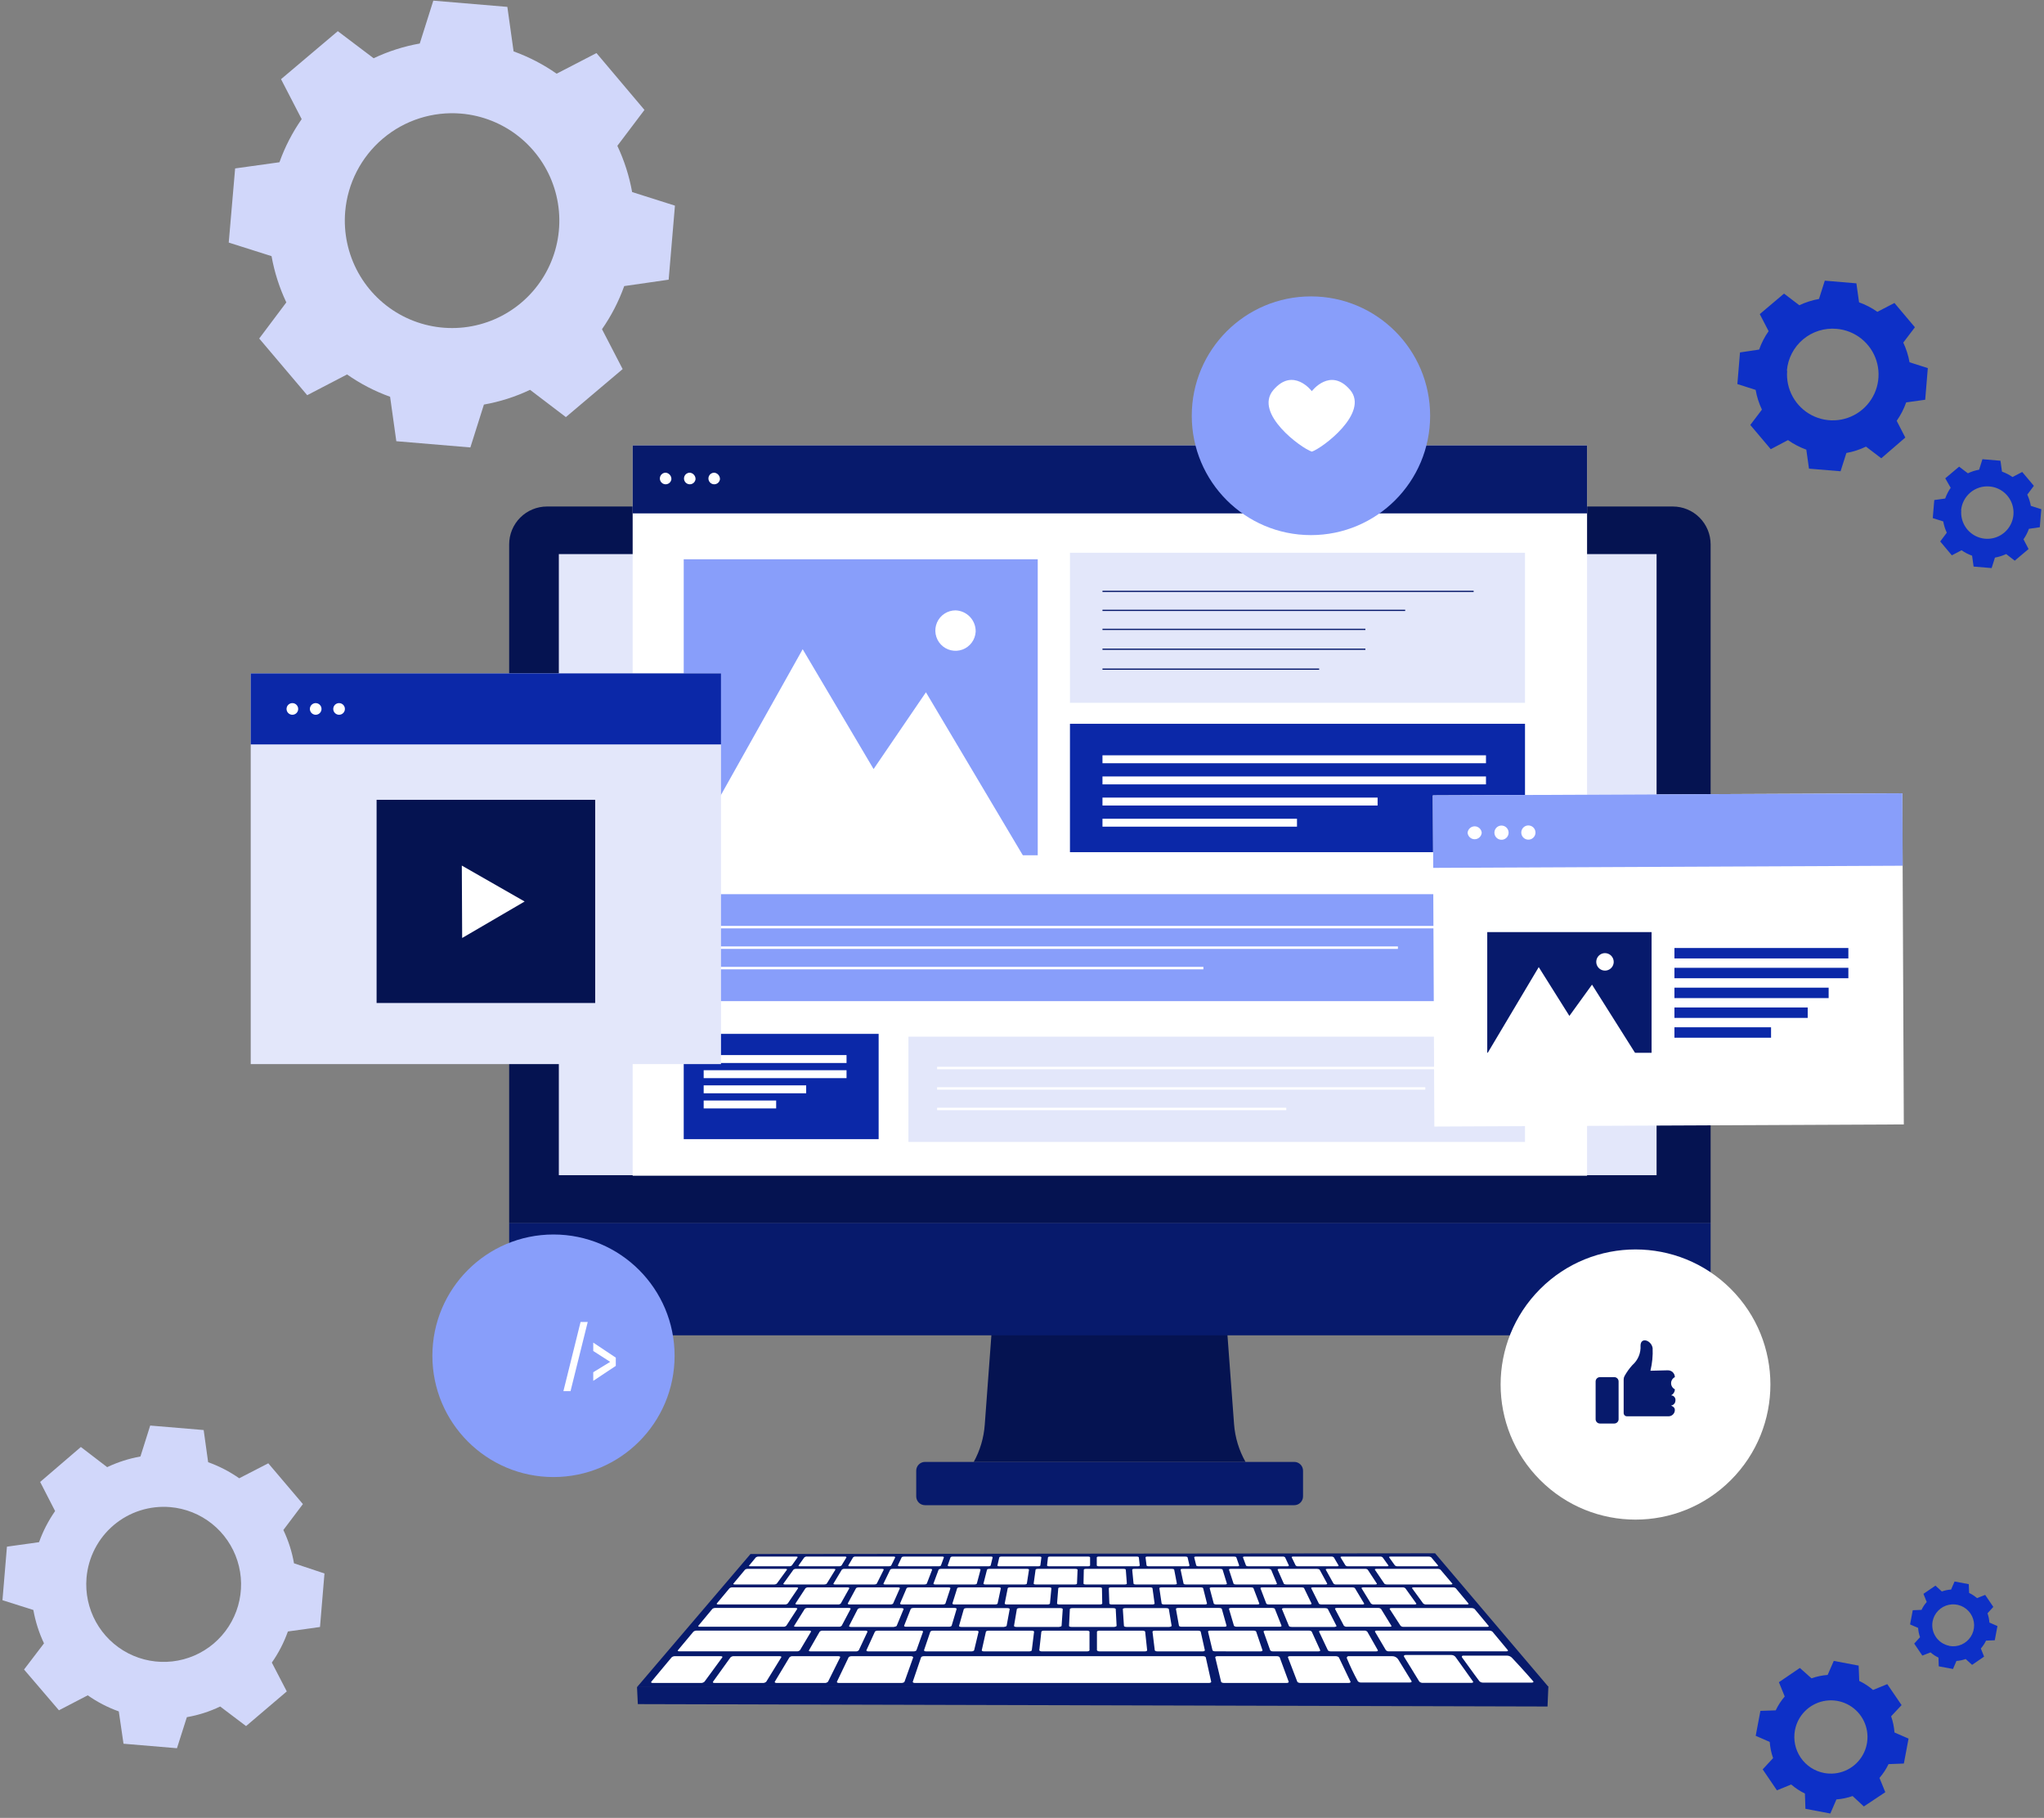 <svg width="415" height="369" viewBox="0 0 415 369" fill="none" xmlns="http://www.w3.org/2000/svg">
<rect x="0" y="0" width="415" height="369" fill="#808080" stroke="none"/>
<g clip-path="url(#clip0_18_6678)">
<path fill-rule="evenodd" clip-rule="evenodd" d="M56.739 32.931C57.846 29.826 59.364 26.883 61.251 24.181L57.058 16.07L68.585 6.327L75.86 11.825C78.834 10.413 81.984 9.407 85.225 8.834L87.977 0.131L103.011 1.397L104.275 10.43C107.374 11.547 110.313 13.07 113.014 14.959L121.104 10.773L130.847 22.313L125.344 29.597C126.751 32.581 127.76 35.737 128.343 38.985L137.036 41.74L135.76 56.769L126.737 58.069C125.628 61.173 124.111 64.116 122.226 66.819L126.418 74.918L114.892 84.662L107.617 79.128C104.643 80.54 101.493 81.546 98.251 82.119L95.5 90.822L80.466 89.557L79.202 80.535C76.1 79.422 73.161 77.899 70.463 76.006L62.373 80.216L52.629 68.711L58.133 61.38C56.723 58.397 55.715 55.24 55.133 51.992L46.441 49.237L47.74 34.185L56.763 32.931H56.739ZM70.085 42.97C69.726 47.266 70.648 51.573 72.734 55.344C74.82 59.116 77.975 62.185 81.802 64.161C85.629 66.138 89.956 66.934 94.235 66.45C98.514 65.965 102.553 64.221 105.842 61.438C109.131 58.656 111.523 54.959 112.714 50.816C113.906 46.673 113.843 42.27 112.536 38.162C111.228 34.054 108.733 30.427 105.366 27.739C102 25.05 97.913 23.422 93.622 23.058C87.863 22.574 82.148 24.399 77.734 28.134C73.32 31.868 70.569 37.205 70.085 42.97Z" fill="#D1D7FA"/>
<path fill-rule="evenodd" clip-rule="evenodd" d="M7.928 313.031C8.731 310.791 9.827 308.668 11.188 306.717L8.153 300.805L16.42 293.711L21.758 297.802C23.904 296.785 26.176 296.057 28.513 295.638L30.497 289.359L41.351 290.27L42.26 296.797C44.498 297.6 46.618 298.697 48.567 300.06L54.472 297.021L61.499 305.298L57.531 310.56C58.556 312.705 59.284 314.981 59.692 317.323L65.88 319.381L64.971 330.247L58.452 331.158C57.654 333.4 56.558 335.524 55.192 337.472L58.227 343.324L49.96 350.36L44.705 346.387C42.559 347.415 40.282 348.143 37.938 348.551L35.93 354.853L25.077 353.942L24.12 347.38C21.881 346.582 19.759 345.484 17.814 344.117L11.967 347.155L4.882 338.879L8.932 333.57C7.917 331.417 7.19 329.138 6.771 326.794L0.5 324.808L1.409 313.942L7.928 313.031ZM17.566 320.279C17.305 323.381 17.97 326.49 19.475 329.214C20.98 331.937 23.257 334.153 26.02 335.58C28.782 337.008 31.905 337.583 34.995 337.234C38.084 336.884 41 335.626 43.375 333.617C45.749 331.608 47.476 328.939 48.335 325.948C49.195 322.957 49.15 319.778 48.205 316.813C47.261 313.848 45.459 311.229 43.028 309.289C40.597 307.349 37.646 306.174 34.548 305.913C32.491 305.74 30.42 305.974 28.453 306.602C26.486 307.23 24.662 308.24 23.084 309.574C21.507 310.908 20.208 312.54 19.261 314.377C18.314 316.214 17.738 318.22 17.566 320.279Z" fill="#D1D7FA"/>
<path fill-rule="evenodd" clip-rule="evenodd" d="M394.954 101.156C395.22 100.395 395.59 99.675 396.053 99.016L394.954 97.089L397.765 94.724L399.549 96.072C400.271 95.724 401.038 95.477 401.828 95.339L402.501 93.21L406.162 93.518L406.469 95.729C407.227 95.999 407.946 96.369 408.607 96.828L410.579 95.8L412.941 98.614L411.607 100.399C411.945 101.125 412.187 101.892 412.327 102.681L414.453 103.355L414.146 107.021L411.937 107.34C411.669 108.096 411.3 108.812 410.839 109.468L411.866 111.443L409.056 113.808L407.32 112.46C406.594 112.799 405.828 113.041 405.04 113.181L404.367 115.309L400.706 115.002L400.399 112.791C399.639 112.525 398.92 112.155 398.261 111.691L396.289 112.72L393.927 109.906L395.262 108.132C394.925 107.401 394.683 106.631 394.541 105.838L392.415 105.164L392.722 101.499L394.931 101.192L394.954 101.156ZM398.202 103.604C398.115 104.652 398.34 105.703 398.849 106.624C399.358 107.544 400.129 108.293 401.063 108.775C401.997 109.258 403.053 109.452 404.097 109.333C405.142 109.214 406.127 108.788 406.93 108.109C407.733 107.429 408.316 106.527 408.606 105.516C408.896 104.504 408.881 103.429 408.561 102.427C408.241 101.425 407.631 100.54 406.809 99.884C405.987 99.228 404.989 98.832 403.942 98.744C403.244 98.682 402.54 98.759 401.872 98.97C401.204 99.181 400.583 99.522 400.047 99.974C399.51 100.425 399.068 100.978 398.746 101.601C398.423 102.224 398.226 102.904 398.167 103.604H398.202Z" fill="#0D30C7"/>
<path fill-rule="evenodd" clip-rule="evenodd" d="M357.162 70.957C357.627 69.628 358.275 68.371 359.087 67.221L357.292 63.757L362.217 59.594L365.323 61.959C366.592 61.359 367.934 60.93 369.315 60.682L370.496 56.969L376.909 57.513L377.452 61.368C378.773 61.841 380.024 62.489 381.172 63.295L384.633 61.498L388.79 66.429L386.428 69.538C387.027 70.809 387.456 72.152 387.703 73.535L391.411 74.717L390.88 81.138L387.018 81.682C386.549 83.009 385.901 84.266 385.093 85.418L386.841 88.812L381.963 93.021L378.857 90.656C377.595 91.265 376.256 91.698 374.877 91.945L373.696 95.658L367.284 95.126L366.74 91.271C365.419 90.794 364.168 90.142 363.02 89.332L359.524 91.177L355.367 86.258L357.729 83.148C357.125 81.876 356.696 80.527 356.454 79.14L352.745 77.957L353.277 71.537L357.162 70.957ZM362.855 75.238C362.7 77.071 363.092 78.91 363.981 80.52C364.87 82.131 366.216 83.442 367.849 84.287C369.481 85.132 371.328 85.473 373.154 85.267C374.981 85.062 376.705 84.319 378.11 83.132C379.515 81.946 380.537 80.369 381.046 78.601C381.556 76.833 381.531 74.953 380.974 73.2C380.417 71.446 379.353 69.897 377.917 68.749C376.48 67.6 374.736 66.904 372.905 66.748C371.684 66.636 370.452 66.767 369.282 67.134C368.111 67.501 367.024 68.096 366.085 68.885C365.145 69.674 364.371 70.642 363.806 71.732C363.242 72.823 362.898 74.014 362.796 75.238H362.855Z" fill="#0D30C7"/>
<path fill-rule="evenodd" clip-rule="evenodd" d="M393.561 336.455C392.98 336.178 392.44 335.824 391.955 335.402L390.301 336.053L388.648 333.617L389.829 332.316C389.616 331.71 389.485 331.078 389.439 330.436L387.809 329.727L388.353 326.842L390.136 326.771C390.407 326.19 390.761 325.652 391.187 325.175L390.526 323.519L392.959 321.852L394.258 323.034C394.863 322.821 395.495 322.69 396.135 322.644L396.844 321.012L399.726 321.556L399.797 323.33C400.374 323.612 400.913 323.966 401.403 324.382L403.056 323.732L404.71 326.168L403.529 327.468C403.742 328.075 403.873 328.707 403.918 329.348L405.548 330.058L405.005 332.943L403.233 333.014C402.954 333.59 402.601 334.126 402.182 334.61L402.832 336.265L400.399 337.933L399.1 336.75C398.494 336.965 397.863 337.096 397.222 337.14L396.525 338.772L393.632 338.228L393.573 336.455H393.561ZM395.769 334.09C396.596 334.246 397.45 334.154 398.224 333.824C398.998 333.494 399.657 332.942 400.117 332.237C400.578 331.532 400.819 330.706 400.81 329.864C400.802 329.022 400.544 328.201 400.069 327.506C399.595 326.81 398.925 326.272 398.144 325.958C397.364 325.644 396.508 325.568 395.684 325.742C394.861 325.915 394.108 326.329 393.52 326.931C392.931 327.533 392.535 328.296 392.38 329.124C392.183 330.228 392.428 331.366 393.062 332.291C393.696 333.216 394.669 333.854 395.769 334.066V334.09Z" fill="#0D30C7"/>
<path fill-rule="evenodd" clip-rule="evenodd" d="M366.48 364.064C365.468 363.573 364.523 362.953 363.67 362.219L360.776 363.402L357.883 359.145L359.997 356.863C359.625 355.802 359.395 354.697 359.312 353.576L356.466 352.334L357.422 347.274L360.528 347.167C361.01 346.151 361.625 345.205 362.359 344.353L361.178 341.456L365.429 338.559L367.791 340.664C368.851 340.292 369.955 340.062 371.075 339.978L372.315 337.129L377.369 338.086L377.487 341.196C378.499 341.678 379.44 342.295 380.286 343.029L383.18 341.846L386.085 346.103L383.959 348.373C384.331 349.434 384.561 350.539 384.644 351.66L387.502 352.902L386.546 357.963L383.44 358.081C382.951 359.092 382.332 360.034 381.597 360.883L382.778 363.78L378.42 366.677L376.141 364.56C375.081 364.932 373.978 365.163 372.858 365.246L371.618 368.108L366.563 367.15L366.457 364.04L366.48 364.064ZM370.342 359.878C371.786 360.154 373.279 359.995 374.632 359.422C375.985 358.848 377.138 357.885 377.945 356.655C378.752 355.425 379.176 353.984 379.164 352.512C379.152 351.041 378.704 349.606 377.878 348.39C377.051 347.173 375.883 346.229 374.52 345.678C373.158 345.126 371.662 344.992 370.224 345.291C368.785 345.591 367.467 346.311 366.437 347.36C365.407 348.41 364.711 349.742 364.437 351.187C364.071 353.124 364.487 355.127 365.594 356.756C366.701 358.386 368.409 359.508 370.342 359.878Z" fill="#0D30C7"/>
<path d="M129.335 342.45L129.501 345.902L314.198 346.387L314.363 342.532C314.371 342.507 314.372 342.48 314.367 342.454C314.362 342.428 314.351 342.404 314.335 342.383C314.319 342.362 314.298 342.346 314.274 342.335C314.25 342.324 314.224 342.318 314.198 342.319H308.505L129.335 342.45Z" fill="#071A6C"/>
<path d="M314.434 342.45L291.369 315.29L152.377 315.432L129.335 342.45H314.434Z" fill="#071A6C"/>
<path d="M152.341 317.926H160.219C160.414 317.938 160.606 317.879 160.762 317.761L161.943 316.106C162.002 316.023 161.872 315.952 161.636 315.952H154.03C153.833 315.94 153.638 315.994 153.475 316.106L152.105 317.761C151.975 317.844 152.105 317.926 152.341 317.926Z" fill="white"/>
<path d="M162.451 317.926H170.328C170.519 317.939 170.709 317.88 170.859 317.761L171.863 316.106C171.863 316.023 171.769 315.952 171.533 315.952H163.844C163.654 315.937 163.466 315.992 163.313 316.106L162.132 317.761C162.073 317.844 162.214 317.926 162.451 317.926Z" fill="white"/>
<path d="M172.56 317.926H180.437C180.674 317.926 180.91 317.844 180.945 317.761L181.76 316.106C181.76 316.023 181.642 315.952 181.418 315.952H173.717C173.535 315.936 173.353 315.991 173.21 316.106L172.229 317.761C172.182 317.844 172.324 317.926 172.56 317.926Z" fill="white"/>
<path d="M182.681 317.926H190.558C190.795 317.926 191.007 317.844 191.043 317.761L191.645 316.106C191.645 316.023 191.515 315.952 191.291 315.952H183.555C183.331 315.952 183.106 316.023 183.071 316.106L182.291 317.761C182.28 317.844 182.445 317.926 182.681 317.926Z" fill="white"/>
<path d="M192.791 317.926H200.668C200.904 317.926 201.117 317.844 201.14 317.761L201.542 316.106C201.542 316.023 201.4 315.952 201.164 315.952H193.476C193.239 315.952 193.027 316.023 192.991 316.106L192.413 317.761C192.389 317.844 192.554 317.926 192.791 317.926Z" fill="white"/>
<path d="M202.9 317.926H210.777C211.014 317.926 211.214 317.844 211.226 317.761L211.439 316.106C211.439 316.023 211.273 315.952 211.037 315.952H203.349C203.113 315.952 202.912 316.023 202.888 316.106L202.51 317.761C202.451 317.844 202.664 317.926 202.9 317.926Z" fill="white"/>
<path d="M213.009 317.926H220.887C221.123 317.926 221.324 317.844 221.324 317.761V316.106C221.324 316.023 221.135 315.952 220.898 315.952H213.21C212.974 315.952 212.785 316.023 212.773 316.106L212.584 317.761C212.596 317.844 212.773 317.926 213.009 317.926Z" fill="white"/>
<path d="M223.119 317.926H230.996C231.232 317.926 231.421 317.844 231.409 317.761L231.22 316.106C231.22 316.023 231.02 315.952 230.783 315.952H223.095C222.871 315.952 222.682 316.023 222.682 316.106V317.761C222.694 317.844 222.883 317.926 223.119 317.926Z" fill="white"/>
<path d="M233.24 317.926H241.117C241.353 317.926 241.531 317.844 241.507 317.761L241.117 316.106C241.117 316.023 240.893 315.952 240.668 315.952H232.968C232.744 315.952 232.567 316.023 232.579 316.106L232.791 317.761C232.803 317.844 233.004 317.926 233.24 317.926Z" fill="white"/>
<path d="M243.349 317.926H251.227C251.463 317.926 251.628 317.844 251.593 317.761L251.014 316.106C251.014 316.023 250.766 315.952 250.542 315.952H242.853C242.617 315.952 242.44 316.023 242.464 316.106L242.877 317.761C242.9 317.844 243.113 317.926 243.349 317.926Z" fill="white"/>
<path d="M253.459 317.926H261.336C261.572 317.926 261.726 317.844 261.69 317.761L260.911 316.105C260.843 316.048 260.764 316.004 260.678 315.978C260.593 315.951 260.504 315.943 260.415 315.952H252.726C252.49 315.952 252.325 316.023 252.36 316.105L252.974 317.761C252.998 317.844 253.234 317.926 253.459 317.926Z" fill="white"/>
<path d="M263.568 317.926H271.445C271.682 317.926 271.835 317.844 271.776 317.761L270.808 316.106C270.659 315.992 270.474 315.937 270.288 315.952H262.6C262.363 315.952 262.21 316.023 262.257 316.106L263.06 317.761C263.129 317.821 263.21 317.867 263.297 317.895C263.385 317.924 263.477 317.934 263.568 317.926Z" fill="white"/>
<path d="M273.689 317.926H281.578C281.826 317.926 281.956 317.844 281.897 317.761L280.716 316.106C280.563 315.992 280.375 315.937 280.185 315.952H272.496C272.26 315.952 272.119 316.023 272.178 316.106L273.181 317.761C273.324 317.878 273.505 317.937 273.689 317.926Z" fill="white"/>
<path d="M283.799 317.926H291.676C291.912 317.926 292.042 317.844 291.971 317.761L290.589 316.106C290.43 315.996 290.239 315.941 290.046 315.952H282.346C282.122 315.952 281.98 316.023 282.039 316.106L283.22 317.761C283.388 317.882 283.592 317.941 283.799 317.926Z" fill="white"/>
<path d="M149.212 321.616H157.136C157.345 321.632 157.551 321.568 157.715 321.438L159.782 318.612C159.852 318.518 159.711 318.447 159.475 318.447H151.834C151.631 318.434 151.431 318.493 151.267 318.612L148.905 321.438C148.822 321.545 148.964 321.616 149.212 321.616Z" fill="white"/>
<path d="M159.38 321.615H167.305C167.553 321.615 167.801 321.545 167.86 321.438L169.608 318.612C169.667 318.518 169.525 318.447 169.277 318.447H161.648C161.449 318.432 161.251 318.491 161.093 318.612L159.061 321.438C158.99 321.545 159.132 321.615 159.38 321.615Z" fill="white"/>
<path d="M169.56 321.616H177.485C177.733 321.616 177.969 321.545 178.016 321.438L179.433 318.612C179.433 318.518 179.327 318.447 179.091 318.447H171.45C171.355 318.438 171.259 318.448 171.168 318.476C171.076 318.504 170.992 318.551 170.918 318.612L169.218 321.438C169.159 321.545 169.312 321.616 169.56 321.616Z" fill="white"/>
<path d="M179.729 321.616H187.653C187.901 321.616 188.138 321.545 188.173 321.438L189.259 318.612C189.259 318.518 189.13 318.447 188.893 318.447H181.264C181.016 318.447 180.792 318.518 180.744 318.612L179.374 321.438C179.327 321.545 179.481 321.616 179.729 321.616Z" fill="white"/>
<path d="M190.57 318.612L189.519 321.438C189.519 321.545 189.661 321.616 189.909 321.616H197.834C198.082 321.616 198.306 321.545 198.33 321.438L199.085 318.612C199.085 318.518 198.944 318.447 198.707 318.447H191.066C190.83 318.447 190.641 318.518 190.57 318.612Z" fill="white"/>
<path d="M208.51 318.447H200.869C200.633 318.447 200.42 318.518 200.396 318.612L199.676 321.438C199.676 321.545 199.829 321.616 200.077 321.616H208.002C208.25 321.616 208.463 321.545 208.486 321.438L208.923 318.612C208.935 318.518 208.746 318.447 208.51 318.447Z" fill="white"/>
<path d="M218.312 318.447H210.718C210.482 318.447 210.269 318.518 210.258 318.612L209.868 321.438C209.868 321.545 210.045 321.616 210.293 321.616H218.218C218.466 321.616 218.666 321.545 218.666 321.438L218.784 318.612C218.749 318.518 218.56 318.447 218.312 318.447Z" fill="white"/>
<path d="M228.126 318.447H220.485C220.249 318.447 220.06 318.518 220.048 318.612L219.989 321.438C219.989 321.545 220.19 321.616 220.438 321.616H228.351C228.599 321.616 228.799 321.545 228.788 321.438L228.575 318.612C228.563 318.518 228.362 318.447 228.126 318.447Z" fill="white"/>
<path d="M238.531 321.616C238.779 321.616 238.968 321.545 238.944 321.438L238.401 318.612C238.401 318.518 238.176 318.447 237.928 318.447H230.299C230.051 318.447 229.874 318.518 229.874 318.612L230.146 321.438C230.146 321.545 230.358 321.616 230.606 321.616H238.531Z" fill="white"/>
<path d="M248.711 321.616C248.959 321.616 249.124 321.545 249.101 321.438L248.227 318.612C248.227 318.518 247.979 318.447 247.743 318.447H240.102C239.865 318.447 239.688 318.518 239.7 318.612L240.302 321.438C240.302 321.545 240.539 321.616 240.787 321.616H248.711Z" fill="white"/>
<path d="M257.545 318.447H249.916C249.668 318.447 249.502 318.518 249.526 318.612L250.447 321.438C250.447 321.545 250.707 321.616 250.955 321.616H258.879C259.127 321.616 259.293 321.545 259.257 321.438L258.076 318.612C257.958 318.518 257.781 318.447 257.545 318.447Z" fill="white"/>
<path d="M267.406 318.447H259.765C259.529 318.447 259.364 318.518 259.399 318.612L260.651 321.438C260.651 321.545 260.934 321.616 261.182 321.616H269.107C269.355 321.616 269.509 321.545 269.461 321.438L267.926 318.612C267.831 318.518 267.595 318.447 267.406 318.447Z" fill="white"/>
<path d="M279.216 321.616C279.464 321.616 279.618 321.545 279.547 321.438L277.693 318.612C277.54 318.488 277.345 318.429 277.15 318.447H269.509C269.272 318.447 269.119 318.518 269.178 318.612L270.749 321.438C270.821 321.505 270.907 321.556 271.001 321.586C271.095 321.617 271.194 321.627 271.292 321.616H279.216Z" fill="white"/>
<path d="M292.467 318.612C292.299 318.491 292.095 318.433 291.888 318.447H279.464C279.228 318.447 279.086 318.518 279.145 318.612L281.059 321.438C281.118 321.545 281.378 321.616 281.626 321.616H294.569C294.817 321.616 294.947 321.545 294.865 321.438L292.467 318.612Z" fill="white"/>
<path d="M294.994 322.207H287.023C286.775 322.207 286.633 322.278 286.704 322.384L288.96 325.482C289.134 325.619 289.353 325.686 289.574 325.671H297.841C298.101 325.671 298.242 325.588 298.148 325.482L295.573 322.384C295.407 322.26 295.202 322.197 294.994 322.207Z" fill="white"/>
<path d="M287.554 325.482L285.334 322.384C285.172 322.252 284.964 322.188 284.755 322.207H276.783C276.535 322.207 276.382 322.278 276.441 322.384L278.342 325.482C278.507 325.62 278.719 325.688 278.933 325.671H287.2C287.483 325.671 287.625 325.588 287.554 325.482Z" fill="white"/>
<path d="M266.225 322.384L267.772 325.482C267.772 325.588 268.079 325.671 268.339 325.671H276.606C276.866 325.671 277.031 325.588 276.961 325.482L275.106 322.384C275.047 322.278 274.799 322.207 274.551 322.207H266.568C266.284 322.207 266.131 322.278 266.225 322.384Z" fill="white"/>
<path d="M255.915 322.384L257.096 325.482C257.096 325.588 257.38 325.671 257.639 325.671H265.906C266.166 325.671 266.332 325.588 266.284 325.482L264.784 322.384C264.784 322.278 264.501 322.207 264.253 322.207H256.269C256.045 322.207 255.88 322.278 255.915 322.384Z" fill="white"/>
<path d="M255.679 325.482L254.498 322.384C254.498 322.278 254.226 322.207 253.978 322.207H246.007C245.759 322.207 245.581 322.278 245.605 322.384L246.432 325.482C246.432 325.588 246.692 325.671 246.951 325.671H255.218C255.596 325.671 255.726 325.588 255.679 325.482Z" fill="white"/>
<path d="M245.062 325.482L244.282 322.384C244.282 322.278 244.034 322.207 243.786 322.207H235.815C235.566 322.207 235.366 322.278 235.389 322.384L235.85 325.482C235.85 325.588 236.098 325.671 236.358 325.671H244.625C244.896 325.671 245.085 325.588 245.062 325.482Z" fill="white"/>
<path d="M225.126 322.384L225.233 325.482C225.233 325.588 225.445 325.671 225.705 325.671H233.972C234.232 325.671 234.433 325.588 234.421 325.482L233.996 322.384C233.996 322.278 233.771 322.207 233.523 322.207H225.54C225.315 322.207 225.115 322.278 225.126 322.384Z" fill="white"/>
<path d="M214.864 322.384L214.616 325.482C214.616 325.588 214.805 325.671 215.064 325.671H223.331C223.591 325.671 223.792 325.588 223.792 325.482L223.733 322.384C223.733 322.278 223.532 322.207 223.272 322.207H215.324C215.076 322.207 214.864 322.278 214.864 322.384Z" fill="white"/>
<path d="M204.601 322.384L203.987 325.482C203.987 325.588 204.164 325.671 204.424 325.671H212.691C212.95 325.671 213.163 325.588 213.175 325.482L213.47 322.384C213.47 322.278 213.281 322.207 213.033 322.207H205.061C204.813 322.207 204.613 322.278 204.601 322.384Z" fill="white"/>
<path d="M194.338 322.384L193.369 325.482C193.369 325.588 193.511 325.671 193.771 325.671H202.038C202.298 325.671 202.534 325.588 202.546 325.482L203.207 322.384C203.207 322.278 203.042 322.207 202.794 322.207H194.822C194.586 322.207 194.361 322.278 194.338 322.384Z" fill="white"/>
<path d="M191.952 325.482L192.968 322.384C192.968 322.278 192.826 322.207 192.578 322.207H184.595C184.347 322.207 184.11 322.278 184.063 322.384L182.74 325.482C182.74 325.588 182.87 325.671 183.13 325.671H191.397C191.681 325.671 191.917 325.588 191.952 325.482Z" fill="white"/>
<path d="M180.78 325.671C181.04 325.671 181.288 325.588 181.335 325.482L182.705 322.384C182.705 322.278 182.575 322.207 182.327 322.207H174.355C174.107 322.207 173.859 322.278 173.8 322.384L172.123 325.482C172.123 325.588 172.229 325.671 172.489 325.671H180.78Z" fill="white"/>
<path d="M170.706 325.482L172.442 322.384C172.442 322.278 172.336 322.207 172.088 322.207H164.116C163.907 322.188 163.7 322.252 163.537 322.384L161.506 325.482C161.435 325.588 161.589 325.671 161.848 325.671H170.115C170.222 325.683 170.329 325.673 170.431 325.64C170.533 325.607 170.626 325.553 170.706 325.482Z" fill="white"/>
<path d="M161.589 330.2H170.293C170.402 330.21 170.513 330.197 170.617 330.16C170.721 330.123 170.816 330.064 170.895 329.987L172.702 326.582C172.761 326.475 172.596 326.381 172.336 326.381H163.974C163.867 326.372 163.76 326.386 163.658 326.42C163.557 326.455 163.463 326.51 163.384 326.582L161.234 330.022C161.116 330.105 161.317 330.2 161.589 330.2Z" fill="white"/>
<path d="M164.588 335.201H173.729C173.846 335.212 173.965 335.196 174.075 335.155C174.185 335.114 174.285 335.049 174.367 334.965L176.127 331.217C176.127 331.087 176.009 330.992 175.737 330.992H167.021C166.909 330.982 166.795 330.997 166.689 331.036C166.583 331.074 166.487 331.136 166.407 331.217L164.258 334.965C164.128 335.095 164.305 335.201 164.588 335.201Z" fill="white"/>
<path d="M146.306 336.171H137.071C136.808 336.158 136.55 336.247 136.351 336.419L132.241 341.35C132.111 341.492 132.241 341.61 132.56 341.61H142.291C142.563 341.623 142.83 341.53 143.035 341.35L146.649 336.419C146.755 336.277 146.59 336.171 146.306 336.171Z" fill="white"/>
<path d="M158.246 336.171H149.011C148.884 336.163 148.757 336.18 148.637 336.223C148.517 336.266 148.407 336.332 148.314 336.419L144.771 341.35C144.665 341.492 144.771 341.61 145.137 341.61H154.857C154.988 341.618 155.12 341.599 155.244 341.554C155.368 341.51 155.481 341.44 155.577 341.35L158.612 336.419C158.754 336.277 158.53 336.171 158.246 336.171Z" fill="white"/>
<path d="M170.174 336.171H160.939C160.817 336.162 160.695 336.179 160.581 336.222C160.467 336.265 160.363 336.332 160.278 336.419L157.313 341.35C157.231 341.492 157.396 341.61 157.703 341.61H167.434C167.561 341.618 167.687 341.599 167.805 341.554C167.923 341.509 168.03 341.44 168.119 341.35L170.576 336.419C170.647 336.277 170.47 336.171 170.174 336.171Z" fill="white"/>
<path d="M184.902 336.171H172.926C172.643 336.171 172.348 336.277 172.289 336.419L169.927 341.35C169.856 341.492 170.045 341.61 170.34 341.61H183.012C183.307 341.61 183.603 341.492 183.65 341.35L185.409 336.419C185.386 336.277 185.197 336.171 184.902 336.171Z" fill="white"/>
<path d="M271.162 336.171H261.926C261.631 336.171 261.442 336.277 261.501 336.419L263.391 341.35C263.45 341.492 263.745 341.61 264.052 341.61H273.772C274.079 341.61 274.268 341.492 274.197 341.35L271.835 336.419C271.741 336.277 271.445 336.171 271.162 336.171Z" fill="white"/>
<path d="M259.222 336.171H247.199C246.916 336.171 246.703 336.277 246.739 336.419L247.92 341.35C247.92 341.492 248.227 341.61 248.534 341.61H261.194C261.501 341.61 261.702 341.492 261.643 341.35L259.824 336.419C259.789 336.277 259.517 336.171 259.222 336.171Z" fill="white"/>
<path d="M244.235 336.171H187.606C187.311 336.171 187.051 336.277 187.004 336.419L185.327 341.35C185.268 341.492 185.48 341.61 185.775 341.61H245.416C245.723 341.61 245.947 341.492 245.912 341.35L244.814 336.419C244.79 336.277 244.53 336.171 244.235 336.171Z" fill="white"/>
<path d="M186.98 330.992H178.217C177.945 330.992 177.674 331.087 177.627 331.217L175.914 334.965C175.855 335.095 176.032 335.201 176.328 335.201H185.468C185.752 335.201 186.024 335.095 186.071 334.965L187.405 331.217C187.453 331.087 187.264 330.992 186.98 330.992Z" fill="white"/>
<path d="M188.055 335.201H197.208C197.491 335.201 197.751 335.095 197.786 334.965L198.684 331.217C198.684 331.087 198.507 330.992 198.235 330.992H189.46C189.177 330.992 188.929 331.087 188.881 331.217L187.606 334.965C187.582 335.095 187.771 335.201 188.055 335.201Z" fill="white"/>
<path d="M199.794 335.201H208.947C209.23 335.201 209.478 335.095 209.49 334.965L209.951 331.217C209.951 331.087 209.762 330.992 209.49 330.992H200.715C200.444 330.992 200.196 331.087 200.172 331.217L199.333 334.965C199.298 335.095 199.511 335.201 199.794 335.201Z" fill="white"/>
<path d="M211.533 335.201H220.686C220.969 335.201 221.205 335.095 221.205 334.965V331.217C221.205 331.087 220.981 330.992 220.709 330.992H211.946C211.675 330.992 211.439 331.087 211.427 331.217L211.013 334.965C211.025 335.095 211.25 335.201 211.533 335.201Z" fill="white"/>
<path d="M223.272 335.201H232.425C232.708 335.201 232.921 335.095 232.909 334.965L232.508 331.217C232.508 331.087 232.26 330.992 231.988 330.992H223.213C222.942 330.992 222.717 331.087 222.717 331.217V334.965C222.753 335.095 222.989 335.201 223.272 335.201Z" fill="white"/>
<path d="M243.231 330.992H234.468C234.197 330.992 233.984 331.087 233.996 331.217L234.456 334.965C234.456 335.095 234.728 335.201 235.011 335.201H244.152C244.448 335.201 244.648 335.095 244.625 334.965L243.786 331.205C243.786 331.087 243.515 330.992 243.231 330.992Z" fill="white"/>
<path d="M255.892 335.201C256.175 335.201 256.376 335.095 256.328 334.965L255.053 331.205C255.053 331.075 254.758 330.98 254.486 330.98H245.723C245.44 330.98 245.239 331.075 245.274 331.205L246.172 334.953C246.172 335.083 246.455 335.19 246.751 335.19L255.892 335.201Z" fill="white"/>
<path d="M258.478 335.201H267.631C267.914 335.201 268.103 335.095 268.044 334.965L266.332 331.205C266.273 331.075 266.013 330.98 265.741 330.98H256.966C256.695 330.98 256.506 331.075 256.553 331.205L257.887 334.953C257.958 335.095 258.194 335.201 258.478 335.201Z" fill="white"/>
<path d="M270.217 335.201H279.37C279.653 335.201 279.83 335.095 279.748 334.965L277.61 331.205C277.528 331.124 277.43 331.062 277.322 331.023C277.214 330.985 277.099 330.97 276.984 330.98H268.221C267.938 330.98 267.772 331.075 267.82 331.205L269.591 334.953C269.65 335.095 269.934 335.201 270.217 335.201Z" fill="white"/>
<path d="M182.055 330.022L183.461 326.617C183.461 326.511 183.331 326.416 183.071 326.416H174.721C174.616 326.407 174.51 326.421 174.411 326.455C174.311 326.49 174.22 326.545 174.143 326.617L172.395 330.022C172.336 330.141 172.501 330.235 172.773 330.235H181.477C181.748 330.2 182.008 330.105 182.055 330.022Z" fill="white"/>
<path d="M183.969 330.2H192.661C192.932 330.2 193.18 330.105 193.216 329.987L194.231 326.582C194.231 326.475 194.078 326.381 193.818 326.381H185.468C185.209 326.381 184.961 326.475 184.913 326.582L183.555 330.022C183.555 330.105 183.697 330.2 183.969 330.2Z" fill="white"/>
<path d="M204.376 330.022L205.002 326.617C205.002 326.511 204.825 326.416 204.565 326.416H196.216C195.956 326.416 195.708 326.511 195.684 326.617L194.716 330.022C194.716 330.141 194.881 330.235 195.153 330.235H203.845C204.116 330.2 204.353 330.105 204.376 330.022Z" fill="white"/>
<path d="M215.537 330.022L215.773 326.617C215.773 326.511 215.572 326.416 215.312 326.416H206.951C206.691 326.416 206.467 326.511 206.455 326.617L205.876 330.022C205.876 330.141 206.065 330.235 206.337 330.235H215.041C215.312 330.2 215.537 330.105 215.537 330.022Z" fill="white"/>
<path d="M226.709 330.022L226.532 326.617C226.532 326.511 226.319 326.416 226.048 326.416H217.698C217.438 326.416 217.225 326.511 217.214 326.617L217.048 330.022C217.048 330.141 217.249 330.235 217.521 330.235H226.225C226.496 330.2 226.709 330.105 226.709 330.022Z" fill="white"/>
<path d="M237.881 330.022L237.314 326.617C237.314 326.511 237.066 326.416 236.807 326.416H228.433C228.173 326.416 227.961 326.511 227.973 326.617L228.197 330.022C228.197 330.141 228.433 330.235 228.705 330.235H237.397C237.68 330.2 237.881 330.105 237.881 330.022Z" fill="white"/>
<path d="M239.901 330.2H248.593C248.865 330.2 249.065 330.105 249.03 329.987L248.073 326.582C248.073 326.475 247.802 326.381 247.542 326.381H239.192C238.932 326.381 238.732 326.475 238.755 326.582L239.369 329.987C239.393 330.105 239.629 330.2 239.901 330.2Z" fill="white"/>
<path d="M251.085 330.2H259.789C260.06 330.2 260.238 330.105 260.19 329.987L258.844 326.582C258.844 326.475 258.549 326.381 258.289 326.381H249.939C249.668 326.381 249.49 326.475 249.526 326.582L250.53 329.987C250.565 330.105 250.872 330.2 251.085 330.2Z" fill="white"/>
<path d="M271.351 330.022L269.603 326.617C269.603 326.511 269.296 326.416 269.036 326.416H260.675C260.415 326.416 260.238 326.511 260.285 326.617L261.69 330.022C261.69 330.141 261.997 330.235 262.269 330.235H270.949C271.245 330.2 271.41 330.105 271.351 330.022Z" fill="white"/>
<path d="M282.511 330.022L280.397 326.582C280.315 326.51 280.22 326.455 280.116 326.421C280.013 326.386 279.904 326.373 279.795 326.381H271.422C271.162 326.381 270.996 326.475 271.056 326.582L272.851 329.987C272.933 330.063 273.03 330.122 273.135 330.158C273.241 330.195 273.353 330.209 273.465 330.2H282.157C282.429 330.2 282.594 330.105 282.511 330.022Z" fill="white"/>
<path d="M145.846 325.671H159.345C159.559 325.688 159.771 325.62 159.935 325.482L162.037 322.384C162.096 322.278 161.955 322.207 161.707 322.207H148.716C148.5 322.191 148.286 322.254 148.113 322.384L145.527 325.482C145.456 325.588 145.598 325.671 145.846 325.671Z" fill="white"/>
<path d="M142.102 330.2H159.026C159.139 330.209 159.253 330.194 159.361 330.158C159.468 330.121 159.567 330.063 159.652 329.987L161.86 326.582C161.931 326.475 161.777 326.381 161.518 326.381H145.267C145.037 326.368 144.81 326.439 144.629 326.582L141.795 329.987C141.689 330.105 141.83 330.2 142.102 330.2Z" fill="white"/>
<path d="M137.969 335.19H161.766C161.886 335.197 162.007 335.18 162.121 335.14C162.235 335.099 162.339 335.036 162.427 334.953L164.659 331.205C164.73 331.087 164.565 330.98 164.281 330.98H141.452C141.208 330.972 140.969 331.051 140.779 331.205L137.65 334.953C137.496 335.083 137.685 335.19 137.969 335.19Z" fill="white"/>
<path d="M302.352 330.98H279.535C279.264 330.98 279.098 331.087 279.169 331.205L281.378 334.953C281.463 335.036 281.565 335.101 281.677 335.141C281.789 335.182 281.908 335.199 282.027 335.19H305.824C306.108 335.19 306.261 335.083 306.143 334.953L303.025 331.205C302.834 331.053 302.596 330.974 302.352 330.98Z" fill="white"/>
<path d="M298.762 326.404H282.499C282.24 326.404 282.086 326.499 282.157 326.605L284.365 330.011C284.542 330.163 284.771 330.239 285.003 330.223H301.927C302.199 330.223 302.34 330.129 302.234 330.011L299.4 326.605C299.217 326.466 298.991 326.395 298.762 326.404Z" fill="white"/>
<path d="M282.653 336.171H273.772C273.718 336.171 273.666 336.184 273.619 336.21C273.571 336.235 273.531 336.271 273.501 336.315C273.471 336.359 273.452 336.41 273.445 336.463C273.439 336.516 273.446 336.57 273.465 336.62C274.121 338.204 274.862 339.751 275.685 341.255C275.773 341.347 275.88 341.418 275.998 341.463C276.117 341.508 276.244 341.526 276.37 341.515H286.208C286.503 341.515 286.68 341.397 286.598 341.255L283.869 336.809C283.737 336.609 283.556 336.446 283.343 336.334C283.13 336.223 282.893 336.166 282.653 336.171Z" fill="white"/>
<path d="M306.037 336.064H297.038C296.994 336.061 296.95 336.071 296.912 336.093C296.874 336.114 296.843 336.147 296.823 336.186C296.803 336.225 296.794 336.269 296.799 336.312C296.804 336.356 296.821 336.397 296.849 336.431C298.703 339.032 300.392 341.279 300.392 341.279C300.598 341.457 300.864 341.55 301.136 341.539H310.974C311.281 341.539 311.422 341.421 311.304 341.279C311.186 341.137 309.391 339.056 307.029 336.549C306.905 336.406 306.753 336.289 306.582 336.205C306.412 336.122 306.226 336.074 306.037 336.064Z" fill="white"/>
<path d="M294.699 335.934H285.369C285.086 335.934 284.956 336.1 285.086 336.313L286.787 339.068L287.153 339.671L288.168 341.326C288.264 341.416 288.378 341.486 288.502 341.531C288.626 341.575 288.757 341.594 288.889 341.586H298.726C299.022 341.586 299.187 341.468 299.081 341.326L297.9 339.671L297.475 339.068L295.502 336.313C295.403 336.196 295.28 336.102 295.142 336.037C295.003 335.971 294.852 335.937 294.699 335.934Z" fill="white"/>
<path d="M250.553 289.052L248.794 265.333H201.707L199.936 289.218C199.743 291.856 198.981 294.422 197.704 296.738H252.88C251.548 294.379 250.753 291.754 250.553 289.052Z" fill="#051351"/>
<path d="M262.777 296.738H187.807C186.822 296.738 186.023 297.537 186.023 298.523V303.737C186.023 304.724 186.822 305.523 187.807 305.523H262.777C263.762 305.523 264.56 304.724 264.56 303.737V298.523C264.56 297.537 263.762 296.738 262.777 296.738Z" fill="#071A6C"/>
<path d="M103.377 248.2V263.358C103.377 265.397 104.186 267.352 105.625 268.793C107.065 270.234 109.018 271.044 111.054 271.044H339.636C341.672 271.044 343.625 270.234 345.065 268.793C346.504 267.352 347.313 265.397 347.313 263.358V248.2H103.377Z" fill="#071A6C"/>
<path d="M339.636 102.811H111.054C109.018 102.811 107.065 103.621 105.625 105.062C104.186 106.504 103.377 108.459 103.377 110.497V248.2H347.313V110.497C347.313 108.459 346.504 106.504 345.065 105.062C343.625 103.621 341.672 102.811 339.636 102.811Z" fill="#051351"/>
<path d="M336.341 112.472H113.463V238.54H336.341V112.472Z" fill="#E3E7FA"/>
<path d="M322.228 90.408H128.45V238.646H322.228V90.408Z" fill="white"/>
<path d="M322.228 90.408H128.45V104.207H322.228V90.408Z" fill="#071A6C"/>
<path fill-rule="evenodd" clip-rule="evenodd" d="M136.315 97.313C136.279 97.535 136.181 97.743 136.031 97.911C135.881 98.079 135.687 98.201 135.47 98.262C135.254 98.323 135.025 98.321 134.809 98.256C134.594 98.192 134.402 98.067 134.255 97.896C134.108 97.725 134.013 97.517 133.981 97.294C133.948 97.071 133.98 96.844 134.073 96.638C134.165 96.433 134.314 96.258 134.502 96.135C134.69 96.012 134.909 95.945 135.134 95.942C135.472 95.969 135.785 96.128 136.006 96.385C136.227 96.641 136.338 96.975 136.315 97.313Z" fill="white"/>
<path fill-rule="evenodd" clip-rule="evenodd" d="M141.216 97.313C141.18 97.535 141.082 97.743 140.932 97.911C140.782 98.079 140.588 98.201 140.372 98.262C140.155 98.323 139.926 98.321 139.711 98.256C139.495 98.192 139.303 98.067 139.156 97.896C139.009 97.725 138.914 97.517 138.882 97.294C138.849 97.071 138.881 96.844 138.974 96.638C139.066 96.433 139.215 96.258 139.403 96.135C139.591 96.012 139.81 95.945 140.035 95.942C140.373 95.969 140.686 96.128 140.907 96.385C141.128 96.641 141.239 96.975 141.216 97.313Z" fill="white"/>
<path fill-rule="evenodd" clip-rule="evenodd" d="M146.176 97.313C146.14 97.535 146.042 97.743 145.892 97.911C145.743 98.079 145.548 98.201 145.332 98.262C145.115 98.323 144.886 98.321 144.671 98.256C144.455 98.192 144.263 98.067 144.116 97.896C143.969 97.725 143.874 97.517 143.842 97.294C143.81 97.071 143.842 96.844 143.934 96.638C144.026 96.433 144.175 96.258 144.363 96.135C144.551 96.012 144.771 95.945 144.995 95.942C145.332 95.972 145.643 96.132 145.864 96.388C146.084 96.644 146.196 96.976 146.176 97.313Z" fill="white"/>
<path d="M309.627 112.2H217.237V142.658H309.627V112.2Z" fill="#E3E7FA"/>
<path d="M309.627 146.915H217.237V172.975H309.627V146.915Z" fill="#0B28A8"/>
<path d="M309.627 181.5H138.89V203.209H309.627V181.5Z" fill="#889EFA"/>
<path d="M178.394 209.855H138.819V231.221H178.394V209.855Z" fill="#0B28A8"/>
<path d="M210.695 113.524H138.819V173.602H210.695V113.524Z" fill="#889EFA"/>
<path d="M309.627 210.422H184.441V231.788H309.627V210.422Z" fill="#E3E7FA"/>
<path fill-rule="evenodd" clip-rule="evenodd" d="M138.819 174.844L162.97 131.78L177.367 156.102L187.996 140.518L208.403 174.844H138.819Z" fill="white"/>
<path fill-rule="evenodd" clip-rule="evenodd" d="M198.093 128.233C198.047 129.033 197.768 129.803 197.29 130.446C196.812 131.089 196.156 131.578 195.404 131.852C194.652 132.126 193.836 132.174 193.056 131.989C192.277 131.804 191.57 131.394 191.02 130.811C190.471 130.228 190.104 129.496 189.966 128.707C189.827 127.917 189.923 127.104 190.24 126.369C190.558 125.633 191.084 125.006 191.754 124.566C192.423 124.127 193.206 123.893 194.007 123.894C195.122 123.931 196.178 124.408 196.943 125.221C197.709 126.033 198.122 127.116 198.093 128.233Z" fill="white"/>
<path d="M223.839 120.039H299.199" stroke="#071A6C" stroke-width="0.25" stroke-miterlimit="10"/>
<path d="M190.263 216.783H303.309" stroke="white" stroke-width="0.5" stroke-miterlimit="10"/>
<path d="M190.263 220.934H289.385" stroke="white" stroke-width="0.5" stroke-miterlimit="10"/>
<path d="M190.263 225.096H261.159" stroke="white" stroke-width="0.5" stroke-miterlimit="10"/>
<path d="M145.102 188.193H303.309" stroke="white" stroke-width="0.5" stroke-miterlimit="10"/>
<path d="M145.102 192.355H283.822" stroke="white" stroke-width="0.5" stroke-miterlimit="10"/>
<path d="M145.102 196.505H244.33" stroke="white" stroke-width="0.5" stroke-miterlimit="10"/>
<path d="M223.839 123.894H285.298" stroke="#071A6C" stroke-width="0.25" stroke-miterlimit="10"/>
<path d="M223.839 127.748H277.22" stroke="#071A6C" stroke-width="0.25" stroke-miterlimit="10"/>
<path d="M223.839 131.78H277.22" stroke="#071A6C" stroke-width="0.25" stroke-miterlimit="10"/>
<path d="M223.839 135.824H267.831" stroke="#071A6C" stroke-width="0.25" stroke-miterlimit="10"/>
<path d="M171.875 214.159H142.87V215.767H171.875V214.159Z" fill="white"/>
<path d="M171.875 217.233H142.87V218.841H171.875V217.233Z" fill="white"/>
<path d="M163.679 220.307H142.87V221.915H163.679V220.307Z" fill="white"/>
<path d="M157.585 223.381H142.87V224.989H157.585V223.381Z" fill="white"/>
<path d="M301.703 153.312H223.839V154.92H301.703V153.312Z" fill="white"/>
<path d="M301.703 157.604H223.839V159.212H301.703V157.604Z" fill="white"/>
<path d="M279.7 161.896H223.839V163.504H279.7V161.896Z" fill="white"/>
<path d="M263.332 166.188H223.839V167.796H263.332V166.188Z" fill="white"/>
<path d="M146.389 136.687H50.905V215.991H146.389V136.687Z" fill="#E3E7FA"/>
<path d="M146.389 136.687H50.905V151.101H146.389V136.687Z" fill="#0B28A8"/>
<path d="M120.844 162.346H76.462V203.588H120.844V162.346Z" fill="#051351"/>
<path d="M106.518 182.99L93.764 175.695L93.835 190.392L106.518 182.99Z" fill="white"/>
<path d="M60.542 143.9C60.542 144.134 60.473 144.362 60.343 144.557C60.213 144.751 60.029 144.903 59.813 144.992C59.597 145.082 59.36 145.105 59.131 145.06C58.902 145.014 58.691 144.901 58.526 144.736C58.361 144.571 58.248 144.36 58.203 144.131C58.157 143.901 58.181 143.664 58.27 143.448C58.359 143.231 58.511 143.047 58.705 142.917C58.899 142.787 59.127 142.718 59.361 142.718C59.674 142.718 59.975 142.842 60.196 143.064C60.418 143.286 60.542 143.586 60.542 143.9Z" fill="white"/>
<path d="M65.278 143.9C65.278 144.134 65.209 144.362 65.079 144.557C64.949 144.751 64.765 144.903 64.549 144.992C64.333 145.082 64.096 145.105 63.867 145.06C63.637 145.014 63.427 144.901 63.262 144.736C63.097 144.571 62.984 144.36 62.939 144.131C62.893 143.901 62.916 143.664 63.006 143.448C63.095 143.231 63.247 143.047 63.441 142.917C63.635 142.787 63.863 142.718 64.097 142.718C64.41 142.718 64.71 142.842 64.932 143.064C65.153 143.286 65.278 143.586 65.278 143.9Z" fill="white"/>
<path d="M70.026 143.9C70.026 144.134 69.956 144.362 69.826 144.557C69.697 144.751 69.512 144.903 69.296 144.992C69.081 145.082 68.843 145.105 68.614 145.06C68.385 145.014 68.175 144.901 68.01 144.736C67.844 144.571 67.732 144.36 67.686 144.131C67.641 143.901 67.664 143.664 67.754 143.448C67.843 143.231 67.994 143.047 68.188 142.917C68.383 142.787 68.611 142.718 68.845 142.718C69.158 142.718 69.458 142.842 69.68 143.064C69.901 143.286 70.026 143.586 70.026 143.9Z" fill="white"/>
<path d="M386.233 161.016L290.915 161.449L291.22 228.668L386.537 228.235L386.233 161.016Z" fill="white"/>
<path d="M386.244 161.017L290.927 161.45L290.993 176.159L386.311 175.726L386.244 161.017Z" fill="#889EFA"/>
<path d="M300.84 169.038C300.808 169.396 300.643 169.73 300.377 169.973C300.112 170.215 299.765 170.35 299.405 170.35C299.046 170.35 298.699 170.215 298.434 169.973C298.168 169.73 298.003 169.396 297.971 169.038C298.003 168.679 298.168 168.346 298.434 168.103C298.699 167.861 299.046 167.726 299.405 167.726C299.765 167.726 300.112 167.861 300.377 168.103C300.643 168.346 300.808 168.679 300.84 169.038Z" fill="white"/>
<path d="M306.297 169.014C306.297 169.3 306.212 169.579 306.054 169.816C305.896 170.053 305.671 170.238 305.407 170.347C305.144 170.456 304.854 170.485 304.575 170.429C304.295 170.373 304.039 170.236 303.837 170.034C303.636 169.833 303.498 169.576 303.443 169.296C303.387 169.016 303.416 168.726 303.525 168.462C303.634 168.199 303.818 167.973 304.055 167.815C304.292 167.656 304.571 167.572 304.856 167.572C305.238 167.572 305.604 167.724 305.875 167.994C306.145 168.265 306.297 168.632 306.297 169.014Z" fill="white"/>
<path d="M311.753 168.979C311.755 169.265 311.673 169.545 311.516 169.783C311.359 170.022 311.135 170.209 310.872 170.32C310.609 170.431 310.319 170.461 310.038 170.407C309.758 170.353 309.5 170.216 309.298 170.015C309.095 169.814 308.956 169.557 308.9 169.276C308.843 168.996 308.871 168.706 308.98 168.441C309.089 168.177 309.273 167.951 309.51 167.792C309.748 167.633 310.027 167.548 310.312 167.548C310.692 167.548 311.057 167.698 311.327 167.966C311.597 168.234 311.75 168.598 311.753 168.979Z" fill="white"/>
<path d="M375.279 192.426H339.967V194.542H375.279V192.426Z" fill="#0B28A8"/>
<path d="M375.279 196.446H339.967V198.563H375.279V196.446Z" fill="#0B28A8"/>
<path d="M371.275 200.478H339.967V202.595H371.275V200.478Z" fill="#0B28A8"/>
<path d="M367.024 204.498H339.967V206.615H367.024V204.498Z" fill="#0B28A8"/>
<path d="M359.583 208.518H339.967V210.635H359.583V208.518Z" fill="#0B28A8"/>
<path d="M335.326 189.198H301.962V213.697H335.326V189.198Z" fill="#071A6C"/>
<path fill-rule="evenodd" clip-rule="evenodd" d="M301.962 213.863L312.414 196.304L318.638 206.213L323.232 199.863L332.066 213.863H301.962Z" fill="white"/>
<path fill-rule="evenodd" clip-rule="evenodd" d="M327.637 195.228C327.64 195.58 327.537 195.925 327.344 196.218C327.15 196.511 326.873 196.741 326.549 196.876C326.225 197.012 325.868 197.048 325.523 196.98C325.178 196.912 324.862 196.743 324.613 196.494C324.365 196.245 324.196 195.928 324.128 195.583C324.06 195.238 324.096 194.88 324.231 194.556C324.367 194.231 324.596 193.954 324.889 193.76C325.182 193.566 325.526 193.464 325.878 193.466C326.343 193.47 326.789 193.656 327.119 193.986C327.448 194.316 327.634 194.762 327.637 195.228Z" fill="white"/>
<path d="M266.166 108.617C279.531 108.617 290.365 97.77 290.365 84.389C290.365 71.009 279.531 60.162 266.166 60.162C252.802 60.162 241.968 71.009 241.968 84.389C241.968 97.77 252.802 108.617 266.166 108.617Z" fill="#889EFA"/>
<path d="M112.376 299.812C125.956 299.812 136.965 288.79 136.965 275.194C136.965 261.598 125.956 250.577 112.376 250.577C98.796 250.577 87.788 261.598 87.788 275.194C87.788 288.79 98.796 299.812 112.376 299.812Z" fill="#889EFA"/>
<path d="M351.429 300.421C362.125 289.713 362.125 272.351 351.429 261.643C340.734 250.935 323.393 250.935 312.697 261.643C302.002 272.351 302.002 289.713 312.697 300.421C323.393 311.129 340.734 311.129 351.429 300.421Z" fill="white"/>
<path d="M274.138 79.163C270.111 74.434 266.343 79.4 266.343 79.4C266.343 79.4 262.576 74.422 258.537 79.163C254.498 83.905 264.206 90.987 266.343 91.673C268.481 90.975 278.035 83.822 274.138 79.163Z" fill="white"/>
<path d="M340.05 281.993C339.821 281.88 339.628 281.705 339.493 281.487C339.358 281.27 339.287 281.019 339.287 280.763C339.287 280.508 339.358 280.257 339.493 280.04C339.628 279.822 339.821 279.647 340.05 279.534C340.05 279.167 339.904 278.815 339.645 278.555C339.386 278.296 339.034 278.15 338.668 278.15H338.444L335.089 278.233C335.459 276.729 335.61 275.18 335.538 273.633C335.278 272.037 333.117 271.328 333.082 273.113C333.13 273.855 333.007 274.599 332.722 275.285C332.438 275.972 331.999 276.584 331.44 277.074C330.813 277.76 330.269 278.518 329.822 279.333C329.708 279.547 329.651 279.787 329.657 280.03V286.805C329.655 286.893 329.671 286.981 329.704 287.063C329.736 287.144 329.785 287.219 329.846 287.281C329.908 287.344 329.981 287.394 330.062 287.428C330.143 287.462 330.23 287.479 330.318 287.479H338.668C338.847 287.493 339.026 287.468 339.195 287.408C339.364 287.348 339.519 287.253 339.649 287.129C339.779 287.006 339.882 286.856 339.951 286.69C340.02 286.525 340.053 286.346 340.05 286.167C340.05 285.54 339.247 285.304 339.247 285.304C339.496 285.278 339.728 285.161 339.897 284.976C340.067 284.791 340.163 284.55 340.168 284.299C340.188 284.169 340.18 284.036 340.145 283.909C340.111 283.782 340.049 283.664 339.966 283.562C339.882 283.461 339.778 283.378 339.66 283.319C339.542 283.261 339.413 283.228 339.282 283.223C339.512 283.11 339.706 282.935 339.841 282.718C339.977 282.5 340.049 282.249 340.05 281.993Z" fill="#071A6C"/>
<path d="M327.755 279.534H324.838C324.356 279.534 323.964 279.925 323.964 280.409V288.071C323.964 288.554 324.356 288.946 324.838 288.946H327.755C328.238 288.946 328.629 288.554 328.629 288.071V280.409C328.629 279.925 328.238 279.534 327.755 279.534Z" fill="#071A6C"/>
<path d="M114.388 282.382L117.875 268.336H119.329L115.834 282.382H114.388ZM120.449 280.285V278.537L123.889 276.432L120.449 274.223V272.523L125.025 275.574V277.25L120.449 280.285Z" fill="white"/>
</g>
<defs>
<clipPath id="clip0_18_6678">
<rect width="414" height="368" fill="white" transform="translate(0.5 0.131)"/>
</clipPath>
</defs>
</svg>
